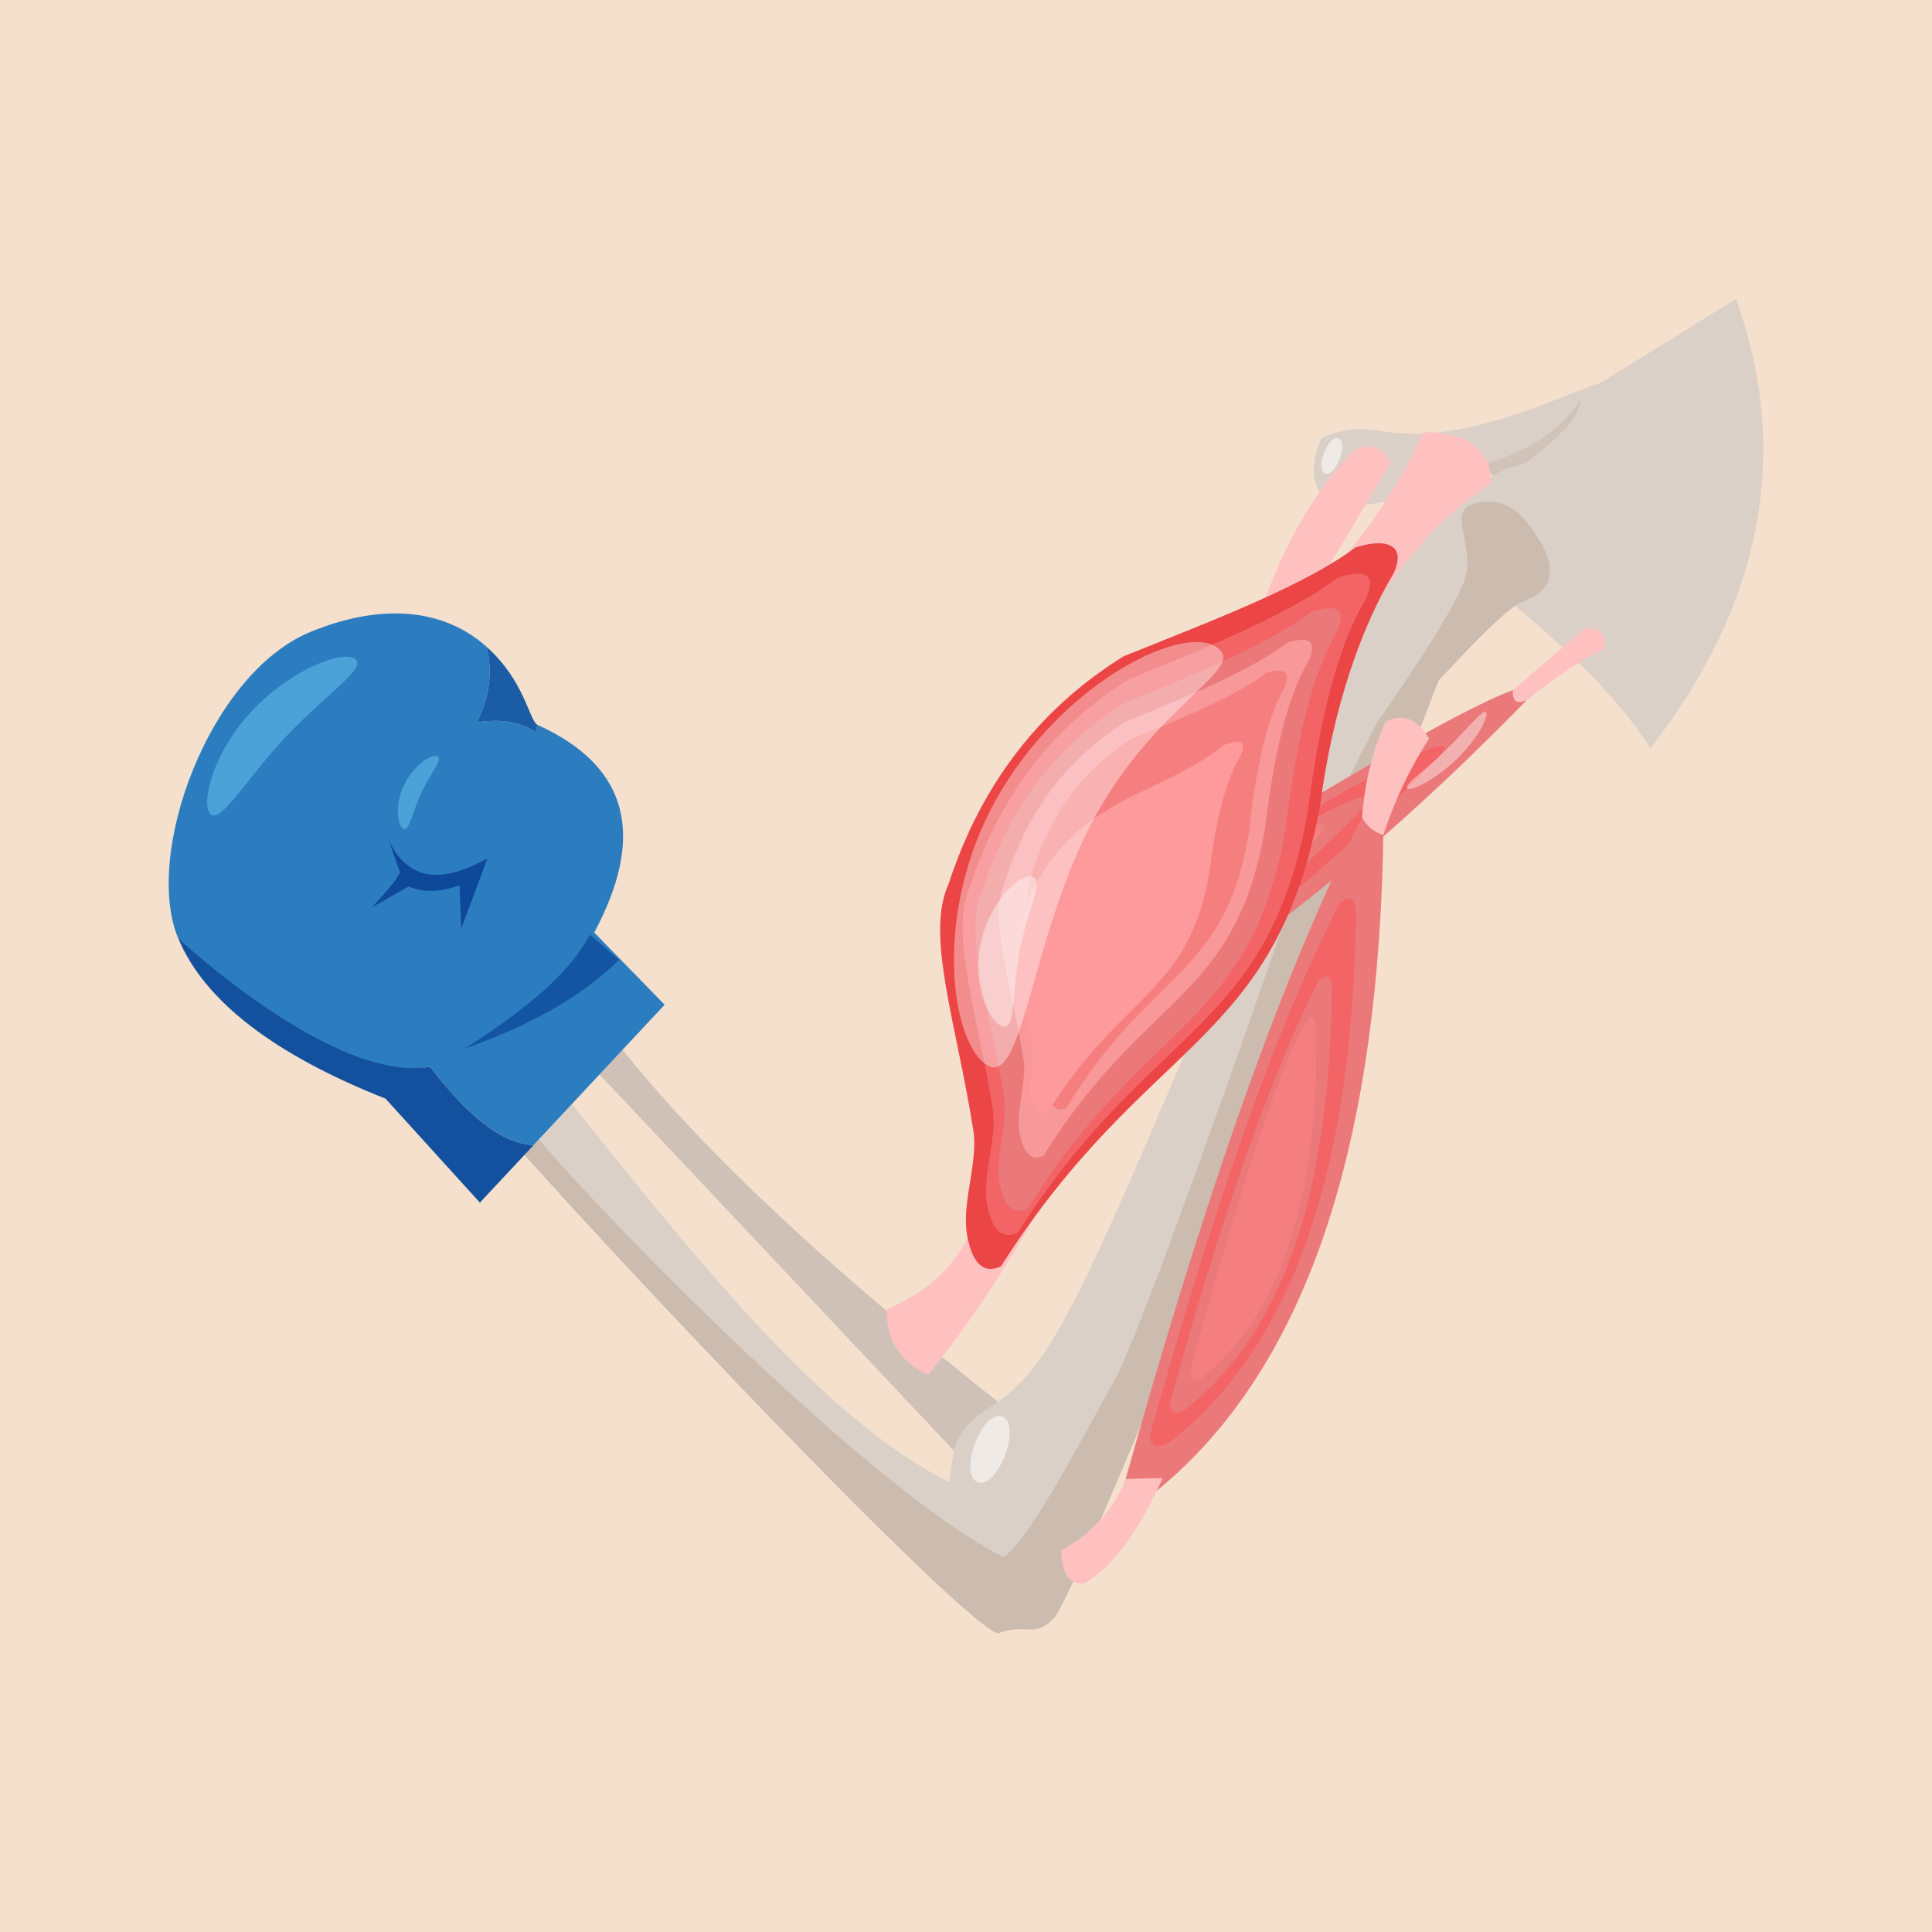 <svg xmlns="http://www.w3.org/2000/svg" viewBox="0 0 700 700"><path fill="#f5e0cd" d="M0 0h700v700H0z"/><path d="M479.13 158.45c-2.26 2.55-11.35 28.71 17.61 24.18s61-17.29 61-17.29l21.66-26.64c-24.62 9.44-52.51 22.37-80.59 17.23-6.81-1.25-13.3-.01-19.68 2.52z" fill="#dad0c7"/><path d="M541.9 173.83q26.7-10.72 31.05-29.19c-8 11.93-20.23 19.29-35.33 23.59z" fill="#d1c3ba"/><path d="M377.05 520.08c-74.19-57.81-139-115-173-170L188 358.31l182.87 194.1 20-21.64q-7-5.34-13.82-10.69" fill="#cfc1b8"/><path d="M360.58 544c-58.82-18.94-115.07-97.14-176.65-172.9l-13 13.24 33.57 41.89C324.86 550.3 315.87 539 379.13 572.92c-7.7-9.12-12.37-19.55-18.28-29z" fill="#dad0c7"/><path d="M574.05 142.36c-2.2 8-5.22 11.92-12.76 18.49s-8.66 7.53-15.7 8.94l-35.78 20.52C388.51 477.05 386.32 493.48 355.27 512c-16.93 13.76-4.83 22-17.8 38 9.47 5.94 18.24 13.27 29.16 18.09l3.83.15C428 455.05 401.35 514.86 490 295.9l44.5-87.9c27.52 21.3 50.33 42.42 63.52 63.17 42.19-54.85 50.16-109.1 31-162.87z" fill="#dad0c7"/><path d="M361.72 591.73c9.79-3.81 12.95 2.14 20.26-5.55S471.6 377 521.2 246.64c0 0 24-26.26 30-28.47s14.89-6.3 7.58-20.8c-5.24-8.37-10.94-17.67-23.32-15.25s-.81 14.68-4.67 27.47S499 261.65 499 261.65l-26.92 52.77s-56.63 165.18-68.5 186.11-32.85 62.62-42.41 64.91" fill="#ccbcaf"/><path d="M373.11 567.61C326 557.18 149.9 373.45 174.51 380.07l-10.39 6.71c-3.75 3.53 184.23 203.84 197.67 205" fill="#ccbcaf"/><path d="M432.67 315.23l1.89 2.52c21.58-13.31 102.3-62.23 87.17-43.54-24.09 24.63-48 46.11-71.77 64.05l2.77 3.69c33.13-24 66.53-53.57 100.17-88 19.98-24.66-91.84 43.57-120.23 61.28z" fill="#eb7979"/><path d="M434.56 317.75l1.73 2.3c16-9.74 69-41.7 57.88-27.86a545 545 0 01-46.57 42.92l2.36 3.15c23.75-17.94 47.68-39.42 71.77-64.05 15.13-18.69-65.59 30.23-87.17 43.54z" fill="#f36466"/><path d="M436.29 320.05l1 1.33c12.23-7.52 49.49-30.56 41.22-19.82-31.24 33.33-34.09 29.32-30.91 33.55a545 545 0 0046.57-42.92c11.18-13.87-41.8 18.1-57.88 27.86z" fill="#eb7979"/><path d="M437.29 321.38L446 333a441.62 441.62 0 0032.48-31.47c8.32-10.73-28.94 12.31-41.19 19.85z" fill="#f57f7f"/><path d="M490.87 162.91c-15.49 15.56-26.7 36.56-34.84 60.48l21.43-11.72L504 167.61c-2.58-5.05-6.57-7.34-13.13-4.7z" fill="#fec1c0"/><path d="M540.21 175.34c.08-12.24-8-18.55-24.52-18.79-10.86 24.14-26.06 44.15-43.82 61.74l18.37 14.22c14.05-24.73 30.23-44.82 49.97-57.17zm-203.9 322.74c13.52-16.57 26.37-35.75 38.63-57.25l-19.75-4.1c-5.15 18.94-17.28 30.65-33.93 37.68-.09 10.85 4.55 18.96 15.05 23.67z" fill="#fec1c0"/><path d="M350.41 447.57c-2.12-11.49 4-26.51 2.3-37.68-6.18-39.35-17.56-71.16-9-89.67 12.09-37 33.71-64 63.47-82.48 33.63-13.46 65.67-25.75 83.93-39.38 12.4-3.92 18.47-.18 13.66 9.64-11.19 18.8-21.79 47.57-26.52 84.17-16.43 87.69-62.38 83-115.6 166.65-6.34 2.97-10.39-1.16-12.24-11.25z" fill="#eb4545"/><path d="M357.64 436.4c-1.92-10.43 3.68-24.06 2.09-34.18-5.61-35.69-15.93-64.56-8.15-81.34 11-33.57 30.57-58.07 57.57-74.83 30.51-12.2 59.1-24.43 75.66-36.8 11.25-3.55 14-.34 9.66 8.58-10.15 17-16.56 44.4-20.85 77.6C458.71 375 417 370.7 368.75 446.6c-5.75 2.69-9.42-1.06-11.11-10.2z" fill="#f36466"/><path d="M362.16 428.56c-1.8-9.55 3.15-22 1.64-31.26-5.31-32.7-14.82-59.19-7.92-74.5 9.65-30.63 27.16-52.91 51.4-68.06 27.43-11 53.13-21.94 68-33.14 10.12-3.17 12.65-.21 8.78 7.91-9 15.54-14.63 40.52-18.26 70.87-12.89 72.7-50.51 68.47-93.52 137.6-5.2 2.42-8.53-.98-10.12-9.42z" fill="#eb7979"/><path d="M369.44 410.63c-1.55-8.21 2.69-18.89 1.39-26.86-4.57-28.09-12.75-50.84-6.83-64 8.27-26.31 23.28-45.44 44.07-58.44 23.54-9.39 45.59-18.82 58.32-28.43 8.68-2.72 10.86-.18 7.54 6.8-7.75 13.34-12.53 34.79-15.64 60.86C447.28 363 415 359.4 378.11 418.72c-4.44 2.08-7.31-.89-8.67-8.09z" fill="#f89899"/><path d="M379.1 394.45c-1.37-7 2.1-16.06.94-22.86C376 347.62 369 328.17 373.8 317c6.7-22.35 19.11-38.52 36.4-49.42 19.61-7.82 38-15.67 48.56-23.75 7.24-2.25 9.08-.06 6.36 5.86-6.37 11.3-10.2 29.53-12.58 51.71-8.71 53.1-35.76 49.74-66.12 100-3.7 1.75-6.12-.8-7.32-6.95z" fill="#f57f7f"/><path d="M373.32 397.84c-1.17-5.55 1.9-13.14.92-18.54-3.46-19-9.55-34.18-5.26-43.58 15.14-47.2 48.62-45.17 74.77-65.91 6.36-2.39 8-.77 5.56 4.22-5.63 9.64-9.06 24.68-11.23 42.78-7.84 43.55-31.56 43.06-58.37 86.07-3.25 1.7-5.36-.17-6.39-5.04z" fill="#fe9a9c"/><path d="M553.2 253.66c9.56-7.81 20.27-14.94 28-18.55.81-5.08-1.18-7.83-6.94-7.46L548.13 250c-.2 3.61 1.02 5.4 5.07 3.66z" fill="#fec1c0"/><path d="M354.19 537c7.22 2.91 16.24-20.79 9-23.7s-16.19 20.76-9 23.7zm125.93-365.42c3.72 1.5 8.58-11.26 4.86-12.77s-8.58 11.27-4.86 12.77z" fill="#efeae6"/><path d="M215.31 337.88c18-33.75 13.71-59.7-20.5-75.22l-.82 2.6c-5.74-4-13-4.78-21.23-3.56 4.59-9.11 5.83-18.23 3.54-27.35-15.88-14.2-38.55-15.75-63.76-5.42-36.81 15.09-60.65 80.71-48 111 7.74 8.07 34 56.48 91.17 46.55 12.06 15.41 24.37 27.61 37.56 28.43l47.54-50.87z" fill="#2c7dbf"/><path d="M139.69 398.07l34.18 37.65 19.43-20.78c-13.19-.82-25.5-13-37.56-28.43-35 6.08-91.17-46.55-91.17-46.55 9.6 22.97 35.07 42.24 75.12 58.11z" fill="#13519e"/><path d="M168.43 379.94c19.53-12.65 37.07-25.79 45.3-41.29l10.56 9.13c-14.59 14.4-34.06 24.35-55.86 32.16z" fill="#1355a3"/><path d="M167.13 336.46l9.48-25.46c-18.77 10.54-29.82 6.46-35.92-7l4.22 12.08c-1.32 3.09-5.89 8-10.11 12.64l13.2-7.53c5.93 2.48 12.14 1.86 18.5-.45z" fill="#0e4899"/><path d="M172.76 261.7c8.24-1.22 15.49-.41 21.23 3.56l.82-2.6c-3.1-1.4-4.48-15.76-18.51-28.31 2.29 9.12 1.05 18.24-3.54 27.35z" fill="#1a5ca6"/><path d="M128.81 238.91c-3.65-3.61-22.55 2.93-37.19 18.32s-19 34.16-15.31 37.77 13.25-13.32 27.88-28.7 28.27-23.79 24.62-27.39zM158.49 274c-2.05-1-8.66 3.25-12.13 10.51s-2.23 14.82-.18 15.85 3.24-6.33 6.72-13.59 7.64-11.77 5.59-12.77z" fill="#4ba2d8"/><path d="M440.23 234.13c-13.09-7.62-56.17 14-79.41 55.73s-16.13 88.55-3 96.17 16.06-49 39.29-90.79 56.22-53.49 43.12-61.11z" fill="#fff" opacity=".39"/><path d="M373.84 317.53c-4.69-1-15.63 9.79-18.65 24.81s3.61 28.59 8.3 29.62 3.05-13.2 6.07-28.21 8.96-25.19 4.28-26.22zM442 504.28c3.95 1.32 21.83-30.79 34.6-71.6s15.08-74.86 11.13-76.18-11.63 36-24.4 76.8S438 503 442 504.28z" fill="#fff" opacity=".41"/><path d="M477.57 408c1.66.31 6.22-8.33 8.11-19.23s.17-19.94-1.49-20.26-1.81 9.62-3.69 20.53-4.59 18.6-2.93 18.96zm32.3-122.37c1.15 1.26 9.92-2.91 17.84-10.5s11.82-15.84 10.66-17.09-7.1 6.61-15 14.2-14.66 12.14-13.5 13.39z" fill="#fff" opacity=".41"/><path d="M406.75 539.77c26.77-95.93 55.07-181.36 86.75-243.69 4.26-3.93 7.09-3.66 7.77 2.85C500 412.77 474.38 497.63 415.52 543c-4.71 2.46-8.4 2.89-8.77-3.23z" fill="#eb7979"/><path d="M416.61 520.14c21.16-75.81 43.52-143.32 68.55-192.57 3.38-3.11 5.61-2.9 6.15 2.25-1 90-21.25 157-67.77 192.89-3.72 1.93-6.63 2.29-6.93-2.57z" fill="#f36466"/><path d="M423.84 508.63c16.58-60.33 34.14-114 53.86-153.22 2.66-2.46 4.43-2.29 4.87 1.81-.57 71.65-16.47 125-53.23 153.47-2.94 1.53-5.25 1.8-5.5-2.06z" fill="#eb7979"/><path d="M431.16 497.61C441.67 456 473.88 349.34 476.92 372c.93 58.36-11.21 102.43-41.16 127.05-2.41 1.38-4.32 1.69-4.6-1.44z" fill="#f57f7f"/><path d="M393 573.69c11.32-6.85 20.4-20.61 28.25-38.17l-13.39.32c-4.5 11.58-12.59 19.93-23.36 25.88.22 7.89 2.62 12.52 8.5 11.97zM502.08 261.5c-4.39 9.43-7.45 20.68-8.58 34.58a12.24 12.24 0 007.73 6.41 152.07 152.07 0 0116.56-34.93c-4.42-7.38-9.69-9.18-15.71-6.06z" fill="#fec1c0"/></svg>